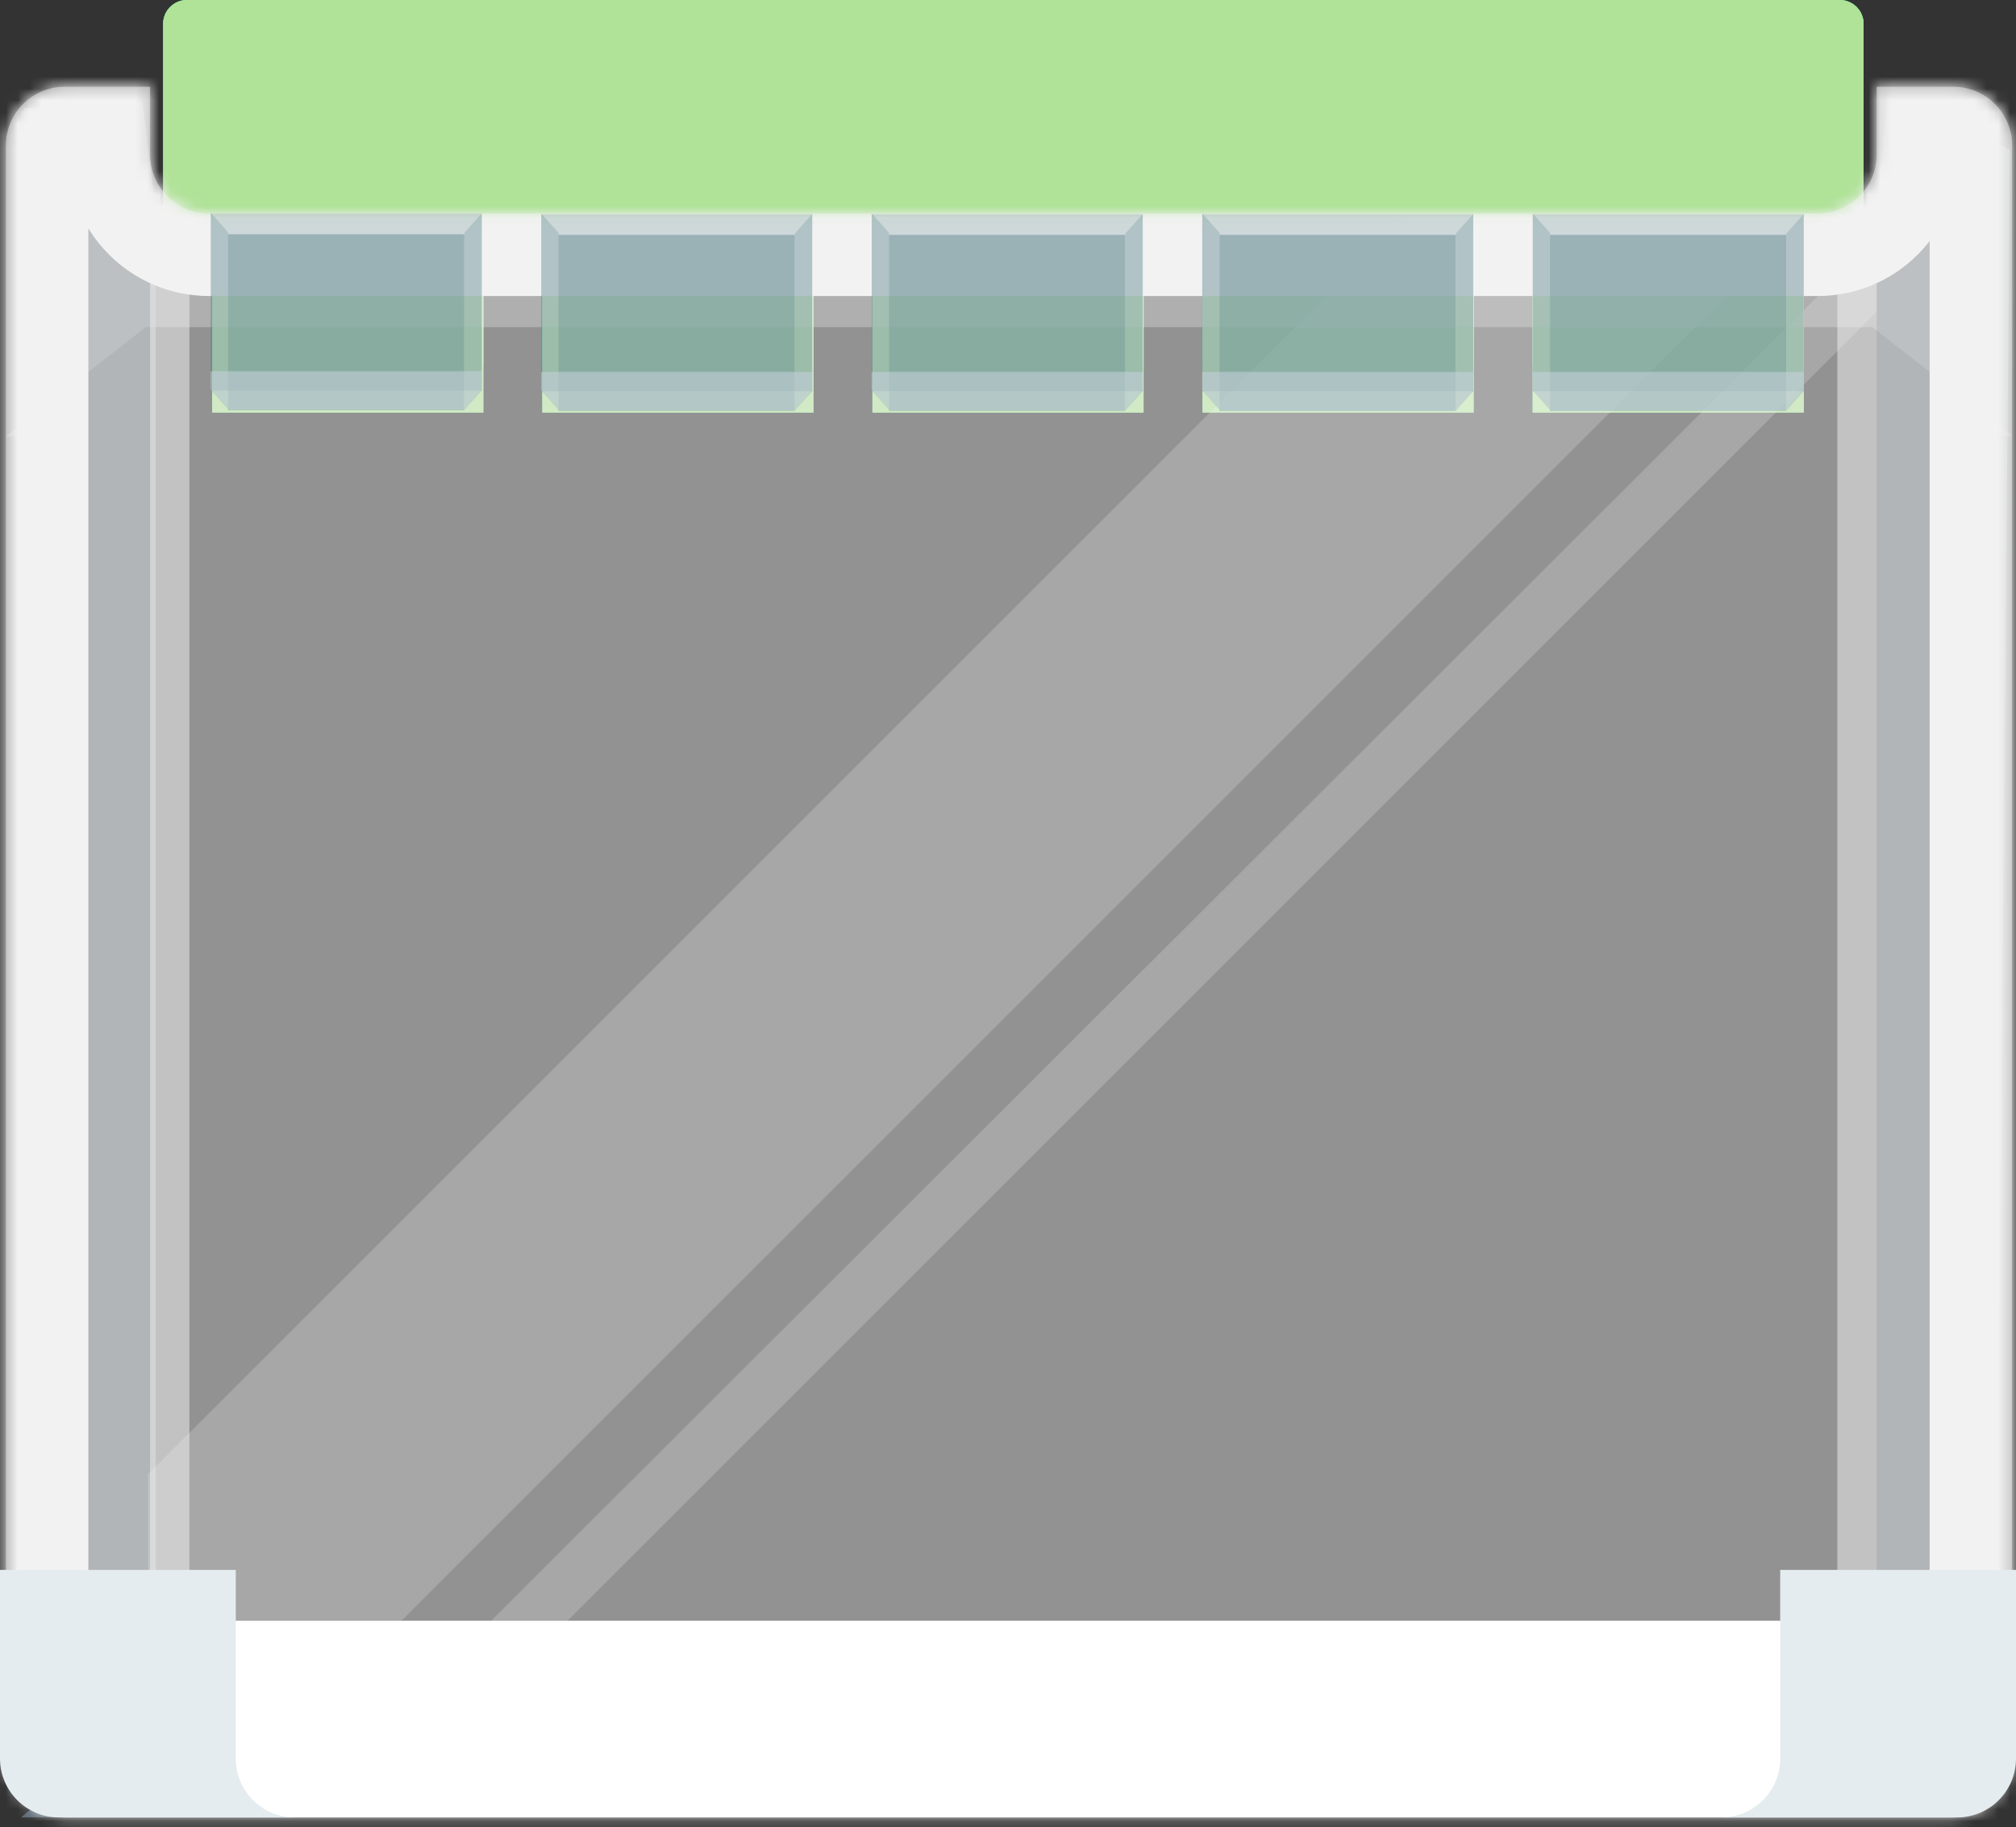 <svg width="171" height="155" viewBox="0 0 171 155" fill="none" xmlns="http://www.w3.org/2000/svg">
<rect x="0" y="0" width="171" height="155" fill="#333333" stroke="none"/>
<path d="M156.039 21.215L15.873 21.215C14.75 21.215 13.843 20.314 13.843 19.2L13.843 2.015C13.843 0.901 14.75 -1.25802e-10 15.873 -2.81412e-10L156.036 -1.9711e-08C157.158 -1.98666e-08 158.066 0.901 158.066 2.015L158.066 19.2C158.069 20.314 157.158 21.215 156.039 21.215Z" fill="#4CD38B"/>
<path d="M41 17L18 17L18 35L41 35L41 17Z" fill="#4CD38B"/>
<path d="M41 13.001L18 13.001L18 31L41 31L41 13.001Z" fill="#51E094"/>
<path d="M41 6L18 6L18 24L41 24L41 6Z" fill="#45BF80"/>
<path opacity="0.5" d="M22.225 21.341L20.768 21.341L20.768 34.725L22.225 34.725L22.225 21.341Z" fill="#58F4A3"/>
<g style="mix-blend-mode:color">
<path d="M41 17L18 17L18 35L41 35L41 17Z" fill="#B0E298"/>
</g>
<path d="M69 17L46 17L46 35L69 35L69 17Z" fill="#4CD38B"/>
<path d="M69 13.001L46 13.001L46 31L69 31L69 13.001Z" fill="#51E094"/>
<path d="M69 6L46 6L46 24L69 24L69 6Z" fill="#45BF80"/>
<path opacity="0.5" d="M50.225 21.341L48.768 21.341L48.768 34.725L50.225 34.725L50.225 21.341Z" fill="#58F4A3"/>
<g style="mix-blend-mode:color">
<path d="M69 17L46 17L46 35L69 35L69 17Z" fill="#B0E298"/>
</g>
<path d="M97 17L74 17L74 35L97 35L97 17Z" fill="#4CD38B"/>
<path d="M97 13.001L74 13.001L74 31L97 31L97 13.001Z" fill="#51E094"/>
<path d="M97 6L74 6L74 24L97 24L97 6Z" fill="#45BF80"/>
<path opacity="0.5" d="M78.225 21.341L76.768 21.341L76.768 34.725L78.225 34.725L78.225 21.341Z" fill="#58F4A3"/>
<g style="mix-blend-mode:color">
<path d="M97 17L74 17L74 35L97 35L97 17Z" fill="#B0E298"/>
</g>
<path d="M125 17L102 17L102 35L125 35L125 17Z" fill="#4CD38B"/>
<path d="M125 13.001L102 13.001L102 31L125 31L125 13.001Z" fill="#51E094"/>
<path d="M125 6L102 6L102 24L125 24L125 6Z" fill="#45BF80"/>
<path opacity="0.5" d="M106.225 21.341L104.768 21.341L104.768 34.725L106.225 34.725L106.225 21.341Z" fill="#58F4A3"/>
<g style="mix-blend-mode:color">
<path d="M125 17L102 17L102 35L125 35L125 17Z" fill="#B0E298"/>
</g>
<path d="M153 17L130 17L130 35L153 35L153 17Z" fill="#4CD38B"/>
<path d="M153 13.001L130 13.001L130 31L153 31L153 13.001Z" fill="#51E094"/>
<path d="M153 6L130 6L130 24L153 24L153 6Z" fill="#45BF80"/>
<path opacity="0.5" d="M134.225 21.341L132.768 21.341L132.768 34.725L134.225 34.725L134.225 21.341Z" fill="#58F4A3"/>
<g style="mix-blend-mode:color">
<path d="M153 17L130 17L130 35L153 35L153 17Z" fill="#B0E298"/>
</g>
<path d="M156.039 21.215L15.873 21.215C14.75 21.215 13.843 20.314 13.843 19.2L13.843 2.015C13.843 0.901 14.75 -1.25802e-10 15.873 -2.81412e-10L156.036 -1.9711e-08C157.158 -1.98666e-08 158.066 0.901 158.066 2.015L158.066 19.2C158.069 20.314 157.158 21.215 156.039 21.215Z" fill="#4CD38B"/>
<path d="M156.039 10.609L15.873 10.609C14.75 10.609 13.843 9.705 13.843 8.591L13.843 2.015C13.843 0.901 14.75 -1.25802e-10 15.873 -2.81412e-10L156.036 -1.9711e-08C157.158 -1.98666e-08 158.066 0.901 158.066 2.015L158.066 8.591C158.069 9.705 157.158 10.609 156.039 10.609Z" fill="#54E899"/>
<path d="M158.069 5.52L13.843 5.52L13.843 14.592L158.069 14.592L158.069 5.52Z" fill="#51E094"/>
<path opacity="0.5" d="M156.047 21.215L153.554 21.215L150.638 14.588L150.638 5.52L153.554 -4.04181e-10L156.054 -7.50767e-10C157.169 -9.05366e-10 158.073 0.897 158.073 2.004L158.073 19.211C158.07 20.318 157.166 21.215 156.047 21.215Z" fill="#58F4A3"/>
<path opacity="0.5" d="M15.866 21.215L18.358 21.215L21.274 14.588L21.274 5.52L18.358 -6.25977e-10L15.862 -2.79896e-10C14.747 -1.25297e-10 13.843 0.897 13.843 2.004L13.843 19.211C13.843 20.318 14.747 21.215 15.866 21.215Z" fill="#58F4A3"/>
<path d="M16.427 20.007C17.238 20.007 17.896 19.354 17.896 18.549C17.896 17.744 17.238 17.091 16.427 17.091C15.616 17.091 14.958 17.744 14.958 18.549C14.958 19.354 15.616 20.007 16.427 20.007Z" fill="#003E6B"/>
<path d="M155.289 4.123C156.1 4.123 156.758 3.471 156.758 2.666C156.758 1.861 156.1 1.208 155.289 1.208C154.478 1.208 153.82 1.861 153.82 2.666C153.82 3.471 154.478 4.123 155.289 4.123Z" fill="#003E6B"/>
<path d="M155.289 20.007C156.1 20.007 156.757 19.354 156.757 18.549C156.757 17.744 156.1 17.091 155.289 17.091C154.477 17.091 153.82 17.744 153.82 18.549C153.82 19.354 154.477 20.007 155.289 20.007Z" fill="#003E6B"/>
<path d="M155.901 3.99C156.05 3.762 156.138 3.491 156.138 3.201C156.138 2.395 155.482 1.744 154.669 1.744C154.45 1.744 154.243 1.794 154.057 1.881C154.319 1.48 154.771 1.212 155.289 1.212C156.101 1.212 156.757 1.863 156.757 2.67C156.757 3.256 156.404 3.758 155.901 3.99Z" fill="#3FAF75"/>
<path d="M154.669 19.453C155.482 19.453 156.138 18.802 156.138 17.995C156.138 17.717 156.054 17.456 155.915 17.236C156.411 17.471 156.757 17.966 156.757 18.549C156.757 19.355 156.101 20.007 155.288 20.007C154.76 20.007 154.297 19.724 154.042 19.308C154.232 19.399 154.443 19.453 154.669 19.453Z" fill="#378E60"/>
<path d="M16.427 4.123C17.238 4.123 17.896 3.471 17.896 2.666C17.896 1.861 17.238 1.208 16.427 1.208C15.616 1.208 14.958 1.861 14.958 2.666C14.958 3.471 15.616 4.123 16.427 4.123Z" fill="#003E6B"/>
<path d="M15.815 3.99C15.669 3.762 15.578 3.49 15.578 3.201C15.578 2.394 16.234 1.743 17.046 1.743C17.265 1.743 17.473 1.794 17.659 1.881C17.396 1.476 16.944 1.208 16.427 1.208C15.614 1.208 14.958 1.859 14.958 2.666C14.958 3.255 15.312 3.758 15.815 3.99Z" fill="#3FAF75"/>
<path d="M17.046 19.453C16.234 19.453 15.578 18.802 15.578 17.995C15.578 17.717 15.661 17.456 15.8 17.236C15.304 17.471 14.958 17.966 14.958 18.549C14.958 19.355 15.614 20.007 16.427 20.007C16.955 20.007 17.418 19.724 17.673 19.308C17.484 19.399 17.272 19.453 17.046 19.453Z" fill="#378E60"/>
<g style="mix-blend-mode:color">
<path d="M156.039 21.215L15.873 21.215C14.75 21.215 13.843 20.314 13.843 19.2L13.843 2.015C13.843 0.901 14.75 -1.25802e-10 15.873 -2.81412e-10L156.036 -1.9711e-08C157.158 -1.98666e-08 158.066 0.901 158.066 2.015L158.066 19.2C158.069 20.314 157.158 21.215 156.039 21.215Z" fill="#B0E298"/>
</g>
<path fill-rule="evenodd" clip-rule="evenodd" d="M1.793 9.398H10.691L11.804 18.482H160.109L161.221 9.398H169.192V27.751L169.378 27.751V36.007L158.811 27.751H12.36L1.793 36.007L1.793 27.751V9.398ZM1.793 36.007L0.495 37.02H1.793V36.007ZM169.378 36.007L170.676 37.02H169.378V36.007Z" fill="#F2F2F2" fill-opacity="0.3"/>
<path fill-rule="evenodd" clip-rule="evenodd" d="M1.793 154.182L169.378 152.699L159.182 144.912L12.916 144.912L12.731 144.912L12.021 145.514L1.608 152.513L3.762 152.513L1.793 154.182Z" fill="#758CA2" fill-opacity="0.6"/>
<path d="M13.207 144.727L2.455 151.957L2 9.182L12.095 8.657L13.207 17.845L13.207 144.727Z" fill="#99A7AD" fill-opacity="0.6"/>
<path d="M159.182 144.995L169.193 152.513L170.5 12.682L160.109 8.287L159.182 18.216L159.182 144.995Z" fill="#99A7AD" fill-opacity="0.6"/>
<rect x="12.73" y="18.112" width="3.337" height="126.801" fill="#F2F2F2" fill-opacity="0.5"/>
<rect x="155.845" y="18.112" width="3.337" height="126.801" fill="#F2F2F2" fill-opacity="0.5"/>
<path d="M119.325 18.297L12.545 125.077V144.912H26.634L153.25 18.297H148.615H119.325Z" fill="white" fill-opacity="0.2"/>
<path d="M159.182 20.151L34.049 145.098H40.538L159.182 26.454V20.151Z" fill="white" fill-opacity="0.2"/>
<mask id="path-49-inside-1" fill="white">
<path fill-rule="evenodd" clip-rule="evenodd" d="M12.73 7.359H5.495C2.734 7.359 0.495 9.598 0.495 12.359V149.181C0.495 151.943 2.734 154.181 5.495 154.181H165.675C168.437 154.181 170.675 151.943 170.675 149.181V12.359C170.675 9.598 168.437 7.359 165.675 7.359H159.182V13.112C159.182 15.873 156.943 18.112 154.182 18.112H17.73C14.969 18.112 12.73 15.873 12.73 13.112V7.359Z"/>
</mask>
<path fill-rule="evenodd" clip-rule="evenodd" d="M12.73 7.359H5.495C2.734 7.359 0.495 9.598 0.495 12.359V149.181C0.495 151.943 2.734 154.181 5.495 154.181H165.675C168.437 154.181 170.675 151.943 170.675 149.181V12.359C170.675 9.598 168.437 7.359 165.675 7.359H159.182V13.112C159.182 15.873 156.943 18.112 154.182 18.112H17.73C14.969 18.112 12.73 15.873 12.73 13.112V7.359Z" fill="#F2F2F2" fill-opacity="0.5"/>
<path d="M12.73 7.359H19.73V0.359H12.73V7.359ZM159.182 7.359V0.359H152.182V7.359H159.182ZM5.495 14.359H12.73V0.359H5.495V14.359ZM7.495 12.359C7.495 13.464 6.6 14.359 5.495 14.359V0.359C-1.132 0.359 -6.505 5.732 -6.505 12.359H7.495ZM7.495 149.181V12.359H-6.505V149.181H7.495ZM5.495 147.181C6.6 147.181 7.495 148.077 7.495 149.181H-6.505C-6.505 155.809 -1.132 161.181 5.495 161.181V147.181ZM165.675 147.181H5.495V161.181H165.675V147.181ZM163.675 149.181C163.675 148.077 164.571 147.181 165.675 147.181V161.181C172.303 161.181 177.675 155.809 177.675 149.181H163.675ZM163.675 12.359V149.181H177.675V12.359H163.675ZM165.675 14.359C164.571 14.359 163.675 13.464 163.675 12.359H177.675C177.675 5.732 172.303 0.359 165.675 0.359V14.359ZM159.182 14.359H165.675V0.359H159.182V14.359ZM152.182 7.359V13.112H166.182V7.359H152.182ZM152.182 13.112C152.182 12.007 153.077 11.112 154.182 11.112V25.112C160.809 25.112 166.182 19.739 166.182 13.112H152.182ZM154.182 11.112H17.73V25.112H154.182V11.112ZM17.73 11.112C18.835 11.112 19.73 12.007 19.73 13.112H5.731C5.731 19.739 11.103 25.112 17.73 25.112V11.112ZM19.73 13.112V7.359H5.731V13.112H19.73Z" fill="#F2F2F2" mask="url(#path-49-inside-1)"/>
<path opacity="0.2" d="M19.342 34.796H39.379V19.872L19.342 19.872V34.796Z" fill="#3E6E7A"/>
<path opacity="0.2" d="M19.342 34.796H39.379V19.872L19.342 19.872V34.796Z" fill="#3E6E7A"/>
<path opacity="0.2" d="M40.869 33.133L17.877 33.133V18.113L40.869 18.113V33.133Z" fill="#3E6E7A"/>
<path opacity="0.2" d="M39.393 34.769L40.857 33.132V18.112L39.393 19.749V34.769Z" fill="#3E6E7A"/>
<path opacity="0.2" d="M17.877 18.057L19.341 19.694V34.714L17.877 33.077V18.057Z" fill="#3E6E7A"/>
<path opacity="0.5" d="M17.864 31.495V33.036L19.425 34.769H39.392L40.856 33.036V31.495H17.864Z" fill="#CCD4E2"/>
<g style="mix-blend-mode:soft-light">
<path d="M0.495 137.497H170.675V149.181C170.675 151.943 168.437 154.181 165.675 154.181H5.495C2.734 154.181 0.495 151.943 0.495 149.181V137.497Z" fill="white"/>
</g>
<path fill-rule="evenodd" clip-rule="evenodd" d="M20 133.182H0V149.182C0 151.943 2.239 154.182 5 154.182H25C22.239 154.182 20 151.943 20 149.182V133.182Z" fill="#E5ECF0"/>
<path fill-rule="evenodd" clip-rule="evenodd" d="M151 133.182H171V149.182C171 151.943 168.761 154.182 166 154.182H146C148.761 154.182 151 151.943 151 149.182V133.182Z" fill="#E5ECF0"/>
<path opacity="0.2" d="M131.474 34.852H151.51V19.928L131.474 19.928V34.852Z" fill="#3E6E7A"/>
<path opacity="0.2" d="M131.474 34.852H151.51V19.928L131.474 19.928V34.852Z" fill="#3E6E7A"/>
<path opacity="0.2" d="M153 33.188L130.008 33.188V18.168L153 18.168V33.188Z" fill="#3E6E7A"/>
<path opacity="0.2" d="M151.524 34.825L152.989 33.188V18.168L151.524 19.804V34.825Z" fill="#3E6E7A"/>
<path opacity="0.2" d="M130.008 18.113L131.473 19.749V34.77L130.008 33.133V18.113Z" fill="#3E6E7A"/>
<path opacity="0.5" d="M129.996 31.551V33.091L131.556 34.824H151.524L152.988 33.091V31.551H129.996Z" fill="#CCD4E2"/>
<path opacity="0.2" d="M103.44 34.852H123.477V19.928L103.44 19.928V34.852Z" fill="#3E6E7A"/>
<path opacity="0.2" d="M103.44 34.852H123.477V19.928L103.44 19.928V34.852Z" fill="#3E6E7A"/>
<path opacity="0.2" d="M124.967 33.188L101.975 33.188V18.168L124.967 18.168V33.188Z" fill="#3E6E7A"/>
<path opacity="0.2" d="M123.491 34.825L124.956 33.188V18.168L123.491 19.804V34.825Z" fill="#3E6E7A"/>
<path opacity="0.2" d="M101.975 18.113L103.44 19.749V34.77L101.975 33.133V18.113Z" fill="#3E6E7A"/>
<path opacity="0.5" d="M101.963 31.551V33.091L103.523 34.824H123.49L124.955 33.091V31.551H101.963Z" fill="#CCD4E2"/>
<path opacity="0.2" d="M75.408 34.852H95.444V19.928L75.408 19.928V34.852Z" fill="#3E6E7A"/>
<path opacity="0.2" d="M75.408 34.852H95.444V19.928L75.408 19.928V34.852Z" fill="#3E6E7A"/>
<path opacity="0.2" d="M96.934 33.188L73.942 33.188V18.168L96.934 18.168V33.188Z" fill="#3E6E7A"/>
<path opacity="0.2" d="M95.459 34.825L96.923 33.188V18.168L95.459 19.804V34.825Z" fill="#3E6E7A"/>
<path opacity="0.2" d="M73.942 18.113L75.407 19.749V34.77L73.942 33.133V18.113Z" fill="#3E6E7A"/>
<path opacity="0.5" d="M73.93 31.551V33.091L75.49 34.824H95.458L96.922 33.091V31.551H73.93Z" fill="#CCD4E2"/>
<path opacity="0.2" d="M47.375 34.852H67.412V19.928L47.375 19.928V34.852Z" fill="#3E6E7A"/>
<path opacity="0.2" d="M47.375 34.852H67.412V19.928L47.375 19.928V34.852Z" fill="#3E6E7A"/>
<path opacity="0.2" d="M68.902 33.188L45.91 33.188V18.168L68.902 18.168V33.188Z" fill="#3E6E7A"/>
<path opacity="0.2" d="M67.426 34.825L68.89 33.188V18.168L67.426 19.804V34.825Z" fill="#3E6E7A"/>
<path opacity="0.2" d="M45.91 18.113L47.374 19.749V34.77L45.91 33.133V18.113Z" fill="#3E6E7A"/>
<path opacity="0.5" d="M45.898 31.551V33.091L47.458 34.824H67.425L68.889 33.091V31.551H45.898Z" fill="#CCD4E2"/>
</svg>
